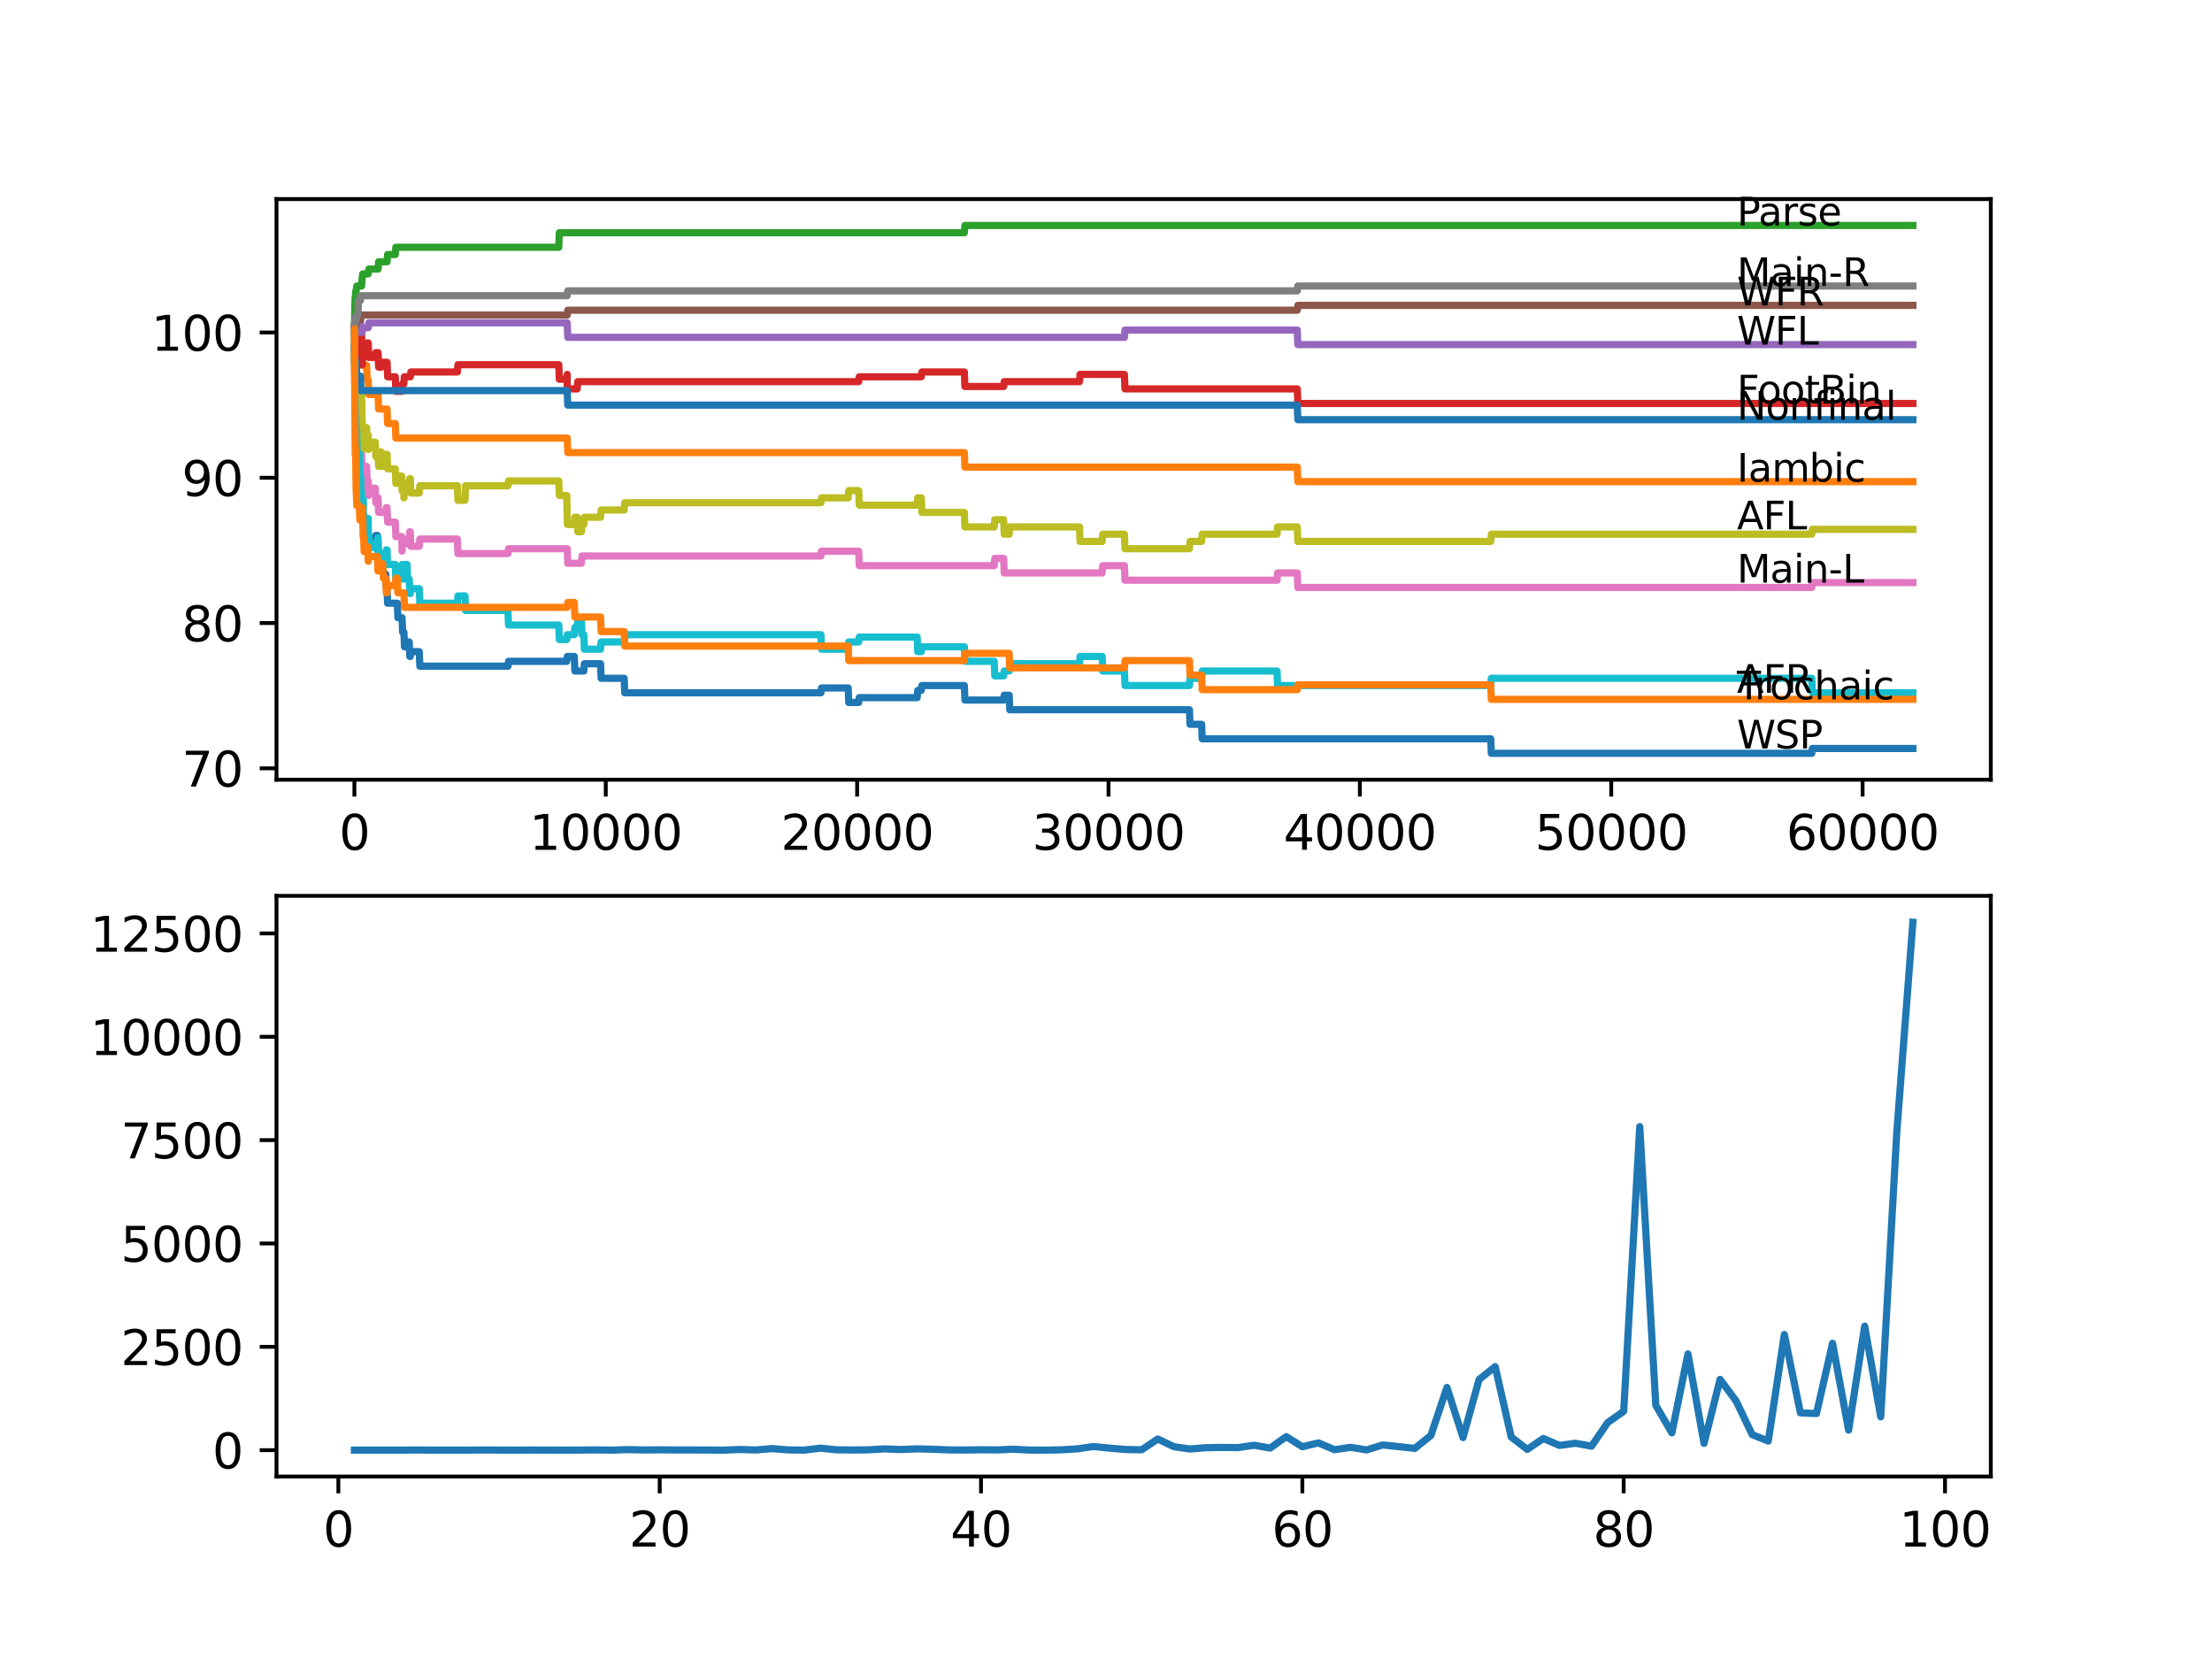 <?xml version="1.0" encoding="utf-8" standalone="no"?>
<!DOCTYPE svg PUBLIC "-//W3C//DTD SVG 1.1//EN"
  "http://www.w3.org/Graphics/SVG/1.1/DTD/svg11.dtd">
<svg xmlns:xlink="http://www.w3.org/1999/xlink" width="460.8pt" height="345.6pt" viewBox="0 0 460.8 345.6" xmlns="http://www.w3.org/2000/svg" version="1.1">
 <defs>
  <style type="text/css">*{stroke-linejoin: round; stroke-linecap: butt}</style>
 </defs>
 <g id="figure_1">
  <g id="patch_1">
   <path d="M 0 345.6 
L 460.8 345.6 
L 460.8 0 
L 0 0 
z
" style="fill: #ffffff"/>
  </g>
  <g id="axes_1">
   <g id="patch_2">
    <path d="M 57.6 162.432 
L 414.72 162.432 
L 414.72 41.472 
L 57.6 41.472 
z
" style="fill: #ffffff"/>
   </g>
   <g id="matplotlib.axis_1">
    <g id="xtick_1">
     <g id="line2d_1">
      <defs>
       <path id="m027b6470b8" d="M 0 0 
L 0 3.5 
" style="stroke: #000000; stroke-width: 0.8"/>
      </defs>
      <g>
       <use xlink:href="#m027b6470b8" x="73.827" y="162.432" style="stroke: #000000; stroke-width: 0.8"/>
      </g>
     </g>
     <g id="text_1">
      <!-- 0 -->
      <g transform="translate(70.646 177.03)scale(0.1 -0.1)">
       <defs>
        <path id="DejaVuSans-30" d="M 2034 4250 
Q 1547 4250 1301 3770 
Q 1056 3291 1056 2328 
Q 1056 1369 1301 889 
Q 1547 409 2034 409 
Q 2525 409 2770 889 
Q 3016 1369 3016 2328 
Q 3016 3291 2770 3770 
Q 2525 4250 2034 4250 
z
M 2034 4750 
Q 2819 4750 3233 4129 
Q 3647 3509 3647 2328 
Q 3647 1150 3233 529 
Q 2819 -91 2034 -91 
Q 1250 -91 836 529 
Q 422 1150 422 2328 
Q 422 3509 836 4129 
Q 1250 4750 2034 4750 
z
" transform="scale(0.016)"/>
       </defs>
       <use xlink:href="#DejaVuSans-30"/>
      </g>
     </g>
    </g>
    <g id="xtick_2">
     <g id="line2d_2">
      <g>
       <use xlink:href="#m027b6470b8" x="126.192" y="162.432" style="stroke: #000000; stroke-width: 0.8"/>
      </g>
     </g>
     <g id="text_2">
      <!-- 10000 -->
      <g transform="translate(110.286 177.03)scale(0.1 -0.1)">
       <defs>
        <path id="DejaVuSans-31" d="M 794 531 
L 1825 531 
L 1825 4091 
L 703 3866 
L 703 4441 
L 1819 4666 
L 2450 4666 
L 2450 531 
L 3481 531 
L 3481 0 
L 794 0 
L 794 531 
z
" transform="scale(0.016)"/>
       </defs>
       <use xlink:href="#DejaVuSans-31"/>
       <use xlink:href="#DejaVuSans-30" x="63.623"/>
       <use xlink:href="#DejaVuSans-30" x="127.246"/>
       <use xlink:href="#DejaVuSans-30" x="190.869"/>
       <use xlink:href="#DejaVuSans-30" x="254.492"/>
      </g>
     </g>
    </g>
    <g id="xtick_3">
     <g id="line2d_3">
      <g>
       <use xlink:href="#m027b6470b8" x="178.556" y="162.432" style="stroke: #000000; stroke-width: 0.8"/>
      </g>
     </g>
     <g id="text_3">
      <!-- 20000 -->
      <g transform="translate(162.65 177.03)scale(0.1 -0.1)">
       <defs>
        <path id="DejaVuSans-32" d="M 1228 531 
L 3431 531 
L 3431 0 
L 469 0 
L 469 531 
Q 828 903 1448 1529 
Q 2069 2156 2228 2338 
Q 2531 2678 2651 2914 
Q 2772 3150 2772 3378 
Q 2772 3750 2511 3984 
Q 2250 4219 1831 4219 
Q 1534 4219 1204 4116 
Q 875 4013 500 3803 
L 500 4441 
Q 881 4594 1212 4672 
Q 1544 4750 1819 4750 
Q 2544 4750 2975 4387 
Q 3406 4025 3406 3419 
Q 3406 3131 3298 2873 
Q 3191 2616 2906 2266 
Q 2828 2175 2409 1742 
Q 1991 1309 1228 531 
z
" transform="scale(0.016)"/>
       </defs>
       <use xlink:href="#DejaVuSans-32"/>
       <use xlink:href="#DejaVuSans-30" x="63.623"/>
       <use xlink:href="#DejaVuSans-30" x="127.246"/>
       <use xlink:href="#DejaVuSans-30" x="190.869"/>
       <use xlink:href="#DejaVuSans-30" x="254.492"/>
      </g>
     </g>
    </g>
    <g id="xtick_4">
     <g id="line2d_4">
      <g>
       <use xlink:href="#m027b6470b8" x="230.921" y="162.432" style="stroke: #000000; stroke-width: 0.8"/>
      </g>
     </g>
     <g id="text_4">
      <!-- 30000 -->
      <g transform="translate(215.015 177.03)scale(0.1 -0.1)">
       <defs>
        <path id="DejaVuSans-33" d="M 2597 2516 
Q 3050 2419 3304 2112 
Q 3559 1806 3559 1356 
Q 3559 666 3084 287 
Q 2609 -91 1734 -91 
Q 1441 -91 1130 -33 
Q 819 25 488 141 
L 488 750 
Q 750 597 1062 519 
Q 1375 441 1716 441 
Q 2309 441 2620 675 
Q 2931 909 2931 1356 
Q 2931 1769 2642 2001 
Q 2353 2234 1838 2234 
L 1294 2234 
L 1294 2753 
L 1863 2753 
Q 2328 2753 2575 2939 
Q 2822 3125 2822 3475 
Q 2822 3834 2567 4026 
Q 2313 4219 1838 4219 
Q 1578 4219 1281 4162 
Q 984 4106 628 3988 
L 628 4550 
Q 988 4650 1302 4700 
Q 1616 4750 1894 4750 
Q 2613 4750 3031 4423 
Q 3450 4097 3450 3541 
Q 3450 3153 3228 2886 
Q 3006 2619 2597 2516 
z
" transform="scale(0.016)"/>
       </defs>
       <use xlink:href="#DejaVuSans-33"/>
       <use xlink:href="#DejaVuSans-30" x="63.623"/>
       <use xlink:href="#DejaVuSans-30" x="127.246"/>
       <use xlink:href="#DejaVuSans-30" x="190.869"/>
       <use xlink:href="#DejaVuSans-30" x="254.492"/>
      </g>
     </g>
    </g>
    <g id="xtick_5">
     <g id="line2d_5">
      <g>
       <use xlink:href="#m027b6470b8" x="283.285" y="162.432" style="stroke: #000000; stroke-width: 0.8"/>
      </g>
     </g>
     <g id="text_5">
      <!-- 40000 -->
      <g transform="translate(267.379 177.03)scale(0.1 -0.1)">
       <defs>
        <path id="DejaVuSans-34" d="M 2419 4116 
L 825 1625 
L 2419 1625 
L 2419 4116 
z
M 2253 4666 
L 3047 4666 
L 3047 1625 
L 3713 1625 
L 3713 1100 
L 3047 1100 
L 3047 0 
L 2419 0 
L 2419 1100 
L 313 1100 
L 313 1709 
L 2253 4666 
z
" transform="scale(0.016)"/>
       </defs>
       <use xlink:href="#DejaVuSans-34"/>
       <use xlink:href="#DejaVuSans-30" x="63.623"/>
       <use xlink:href="#DejaVuSans-30" x="127.246"/>
       <use xlink:href="#DejaVuSans-30" x="190.869"/>
       <use xlink:href="#DejaVuSans-30" x="254.492"/>
      </g>
     </g>
    </g>
    <g id="xtick_6">
     <g id="line2d_6">
      <g>
       <use xlink:href="#m027b6470b8" x="335.65" y="162.432" style="stroke: #000000; stroke-width: 0.8"/>
      </g>
     </g>
     <g id="text_6">
      <!-- 50000 -->
      <g transform="translate(319.744 177.03)scale(0.1 -0.1)">
       <defs>
        <path id="DejaVuSans-35" d="M 691 4666 
L 3169 4666 
L 3169 4134 
L 1269 4134 
L 1269 2991 
Q 1406 3038 1543 3061 
Q 1681 3084 1819 3084 
Q 2600 3084 3056 2656 
Q 3513 2228 3513 1497 
Q 3513 744 3044 326 
Q 2575 -91 1722 -91 
Q 1428 -91 1123 -41 
Q 819 9 494 109 
L 494 744 
Q 775 591 1075 516 
Q 1375 441 1709 441 
Q 2250 441 2565 725 
Q 2881 1009 2881 1497 
Q 2881 1984 2565 2268 
Q 2250 2553 1709 2553 
Q 1456 2553 1204 2497 
Q 953 2441 691 2322 
L 691 4666 
z
" transform="scale(0.016)"/>
       </defs>
       <use xlink:href="#DejaVuSans-35"/>
       <use xlink:href="#DejaVuSans-30" x="63.623"/>
       <use xlink:href="#DejaVuSans-30" x="127.246"/>
       <use xlink:href="#DejaVuSans-30" x="190.869"/>
       <use xlink:href="#DejaVuSans-30" x="254.492"/>
      </g>
     </g>
    </g>
    <g id="xtick_7">
     <g id="line2d_7">
      <g>
       <use xlink:href="#m027b6470b8" x="388.014" y="162.432" style="stroke: #000000; stroke-width: 0.8"/>
      </g>
     </g>
     <g id="text_7">
      <!-- 60000 -->
      <g transform="translate(372.108 177.03)scale(0.1 -0.1)">
       <defs>
        <path id="DejaVuSans-36" d="M 2113 2584 
Q 1688 2584 1439 2293 
Q 1191 2003 1191 1497 
Q 1191 994 1439 701 
Q 1688 409 2113 409 
Q 2538 409 2786 701 
Q 3034 994 3034 1497 
Q 3034 2003 2786 2293 
Q 2538 2584 2113 2584 
z
M 3366 4563 
L 3366 3988 
Q 3128 4100 2886 4159 
Q 2644 4219 2406 4219 
Q 1781 4219 1451 3797 
Q 1122 3375 1075 2522 
Q 1259 2794 1537 2939 
Q 1816 3084 2150 3084 
Q 2853 3084 3261 2657 
Q 3669 2231 3669 1497 
Q 3669 778 3244 343 
Q 2819 -91 2113 -91 
Q 1303 -91 875 529 
Q 447 1150 447 2328 
Q 447 3434 972 4092 
Q 1497 4750 2381 4750 
Q 2619 4750 2861 4703 
Q 3103 4656 3366 4563 
z
" transform="scale(0.016)"/>
       </defs>
       <use xlink:href="#DejaVuSans-36"/>
       <use xlink:href="#DejaVuSans-30" x="63.623"/>
       <use xlink:href="#DejaVuSans-30" x="127.246"/>
       <use xlink:href="#DejaVuSans-30" x="190.869"/>
       <use xlink:href="#DejaVuSans-30" x="254.492"/>
      </g>
     </g>
    </g>
   </g>
   <g id="matplotlib.axis_2">
    <g id="ytick_1">
     <g id="line2d_8">
      <defs>
       <path id="m2a43eda9de" d="M 0 0 
L -3.5 0 
" style="stroke: #000000; stroke-width: 0.8"/>
      </defs>
      <g>
       <use xlink:href="#m2a43eda9de" x="57.6" y="160.061" style="stroke: #000000; stroke-width: 0.8"/>
      </g>
     </g>
     <g id="text_8">
      <!-- 70 -->
      <g transform="translate(37.875 163.86)scale(0.1 -0.1)">
       <defs>
        <path id="DejaVuSans-37" d="M 525 4666 
L 3525 4666 
L 3525 4397 
L 1831 0 
L 1172 0 
L 2766 4134 
L 525 4134 
L 525 4666 
z
" transform="scale(0.016)"/>
       </defs>
       <use xlink:href="#DejaVuSans-37"/>
       <use xlink:href="#DejaVuSans-30" x="63.623"/>
      </g>
     </g>
    </g>
    <g id="ytick_2">
     <g id="line2d_9">
      <g>
       <use xlink:href="#m2a43eda9de" x="57.6" y="129.796" style="stroke: #000000; stroke-width: 0.8"/>
      </g>
     </g>
     <g id="text_9">
      <!-- 80 -->
      <g transform="translate(37.875 133.595)scale(0.1 -0.1)">
       <defs>
        <path id="DejaVuSans-38" d="M 2034 2216 
Q 1584 2216 1326 1975 
Q 1069 1734 1069 1313 
Q 1069 891 1326 650 
Q 1584 409 2034 409 
Q 2484 409 2743 651 
Q 3003 894 3003 1313 
Q 3003 1734 2745 1975 
Q 2488 2216 2034 2216 
z
M 1403 2484 
Q 997 2584 770 2862 
Q 544 3141 544 3541 
Q 544 4100 942 4425 
Q 1341 4750 2034 4750 
Q 2731 4750 3128 4425 
Q 3525 4100 3525 3541 
Q 3525 3141 3298 2862 
Q 3072 2584 2669 2484 
Q 3125 2378 3379 2068 
Q 3634 1759 3634 1313 
Q 3634 634 3220 271 
Q 2806 -91 2034 -91 
Q 1263 -91 848 271 
Q 434 634 434 1313 
Q 434 1759 690 2068 
Q 947 2378 1403 2484 
z
M 1172 3481 
Q 1172 3119 1398 2916 
Q 1625 2713 2034 2713 
Q 2441 2713 2670 2916 
Q 2900 3119 2900 3481 
Q 2900 3844 2670 4047 
Q 2441 4250 2034 4250 
Q 1625 4250 1398 4047 
Q 1172 3844 1172 3481 
z
" transform="scale(0.016)"/>
       </defs>
       <use xlink:href="#DejaVuSans-38"/>
       <use xlink:href="#DejaVuSans-30" x="63.623"/>
      </g>
     </g>
    </g>
    <g id="ytick_3">
     <g id="line2d_10">
      <g>
       <use xlink:href="#m2a43eda9de" x="57.6" y="99.531" style="stroke: #000000; stroke-width: 0.8"/>
      </g>
     </g>
     <g id="text_10">
      <!-- 90 -->
      <g transform="translate(37.875 103.33)scale(0.1 -0.1)">
       <defs>
        <path id="DejaVuSans-39" d="M 703 97 
L 703 672 
Q 941 559 1184 500 
Q 1428 441 1663 441 
Q 2288 441 2617 861 
Q 2947 1281 2994 2138 
Q 2813 1869 2534 1725 
Q 2256 1581 1919 1581 
Q 1219 1581 811 2004 
Q 403 2428 403 3163 
Q 403 3881 828 4315 
Q 1253 4750 1959 4750 
Q 2769 4750 3195 4129 
Q 3622 3509 3622 2328 
Q 3622 1225 3098 567 
Q 2575 -91 1691 -91 
Q 1453 -91 1209 -44 
Q 966 3 703 97 
z
M 1959 2075 
Q 2384 2075 2632 2365 
Q 2881 2656 2881 3163 
Q 2881 3666 2632 3958 
Q 2384 4250 1959 4250 
Q 1534 4250 1286 3958 
Q 1038 3666 1038 3163 
Q 1038 2656 1286 2365 
Q 1534 2075 1959 2075 
z
" transform="scale(0.016)"/>
       </defs>
       <use xlink:href="#DejaVuSans-39"/>
       <use xlink:href="#DejaVuSans-30" x="63.623"/>
      </g>
     </g>
    </g>
    <g id="ytick_4">
     <g id="line2d_11">
      <g>
       <use xlink:href="#m2a43eda9de" x="57.6" y="69.266" style="stroke: #000000; stroke-width: 0.8"/>
      </g>
     </g>
     <g id="text_11">
      <!-- 100 -->
      <g transform="translate(31.512 73.065)scale(0.1 -0.1)">
       <use xlink:href="#DejaVuSans-31"/>
       <use xlink:href="#DejaVuSans-30" x="63.623"/>
       <use xlink:href="#DejaVuSans-30" x="127.246"/>
      </g>
     </g>
    </g>
   </g>
   <g id="line2d_12">
    <path d="M 73.833 69.266 
L 73.848 69.266 
L 73.869 68.66 
L 73.911 74.713 
L 73.917 74.713 
L 73.995 81.271 
L 74.032 79.758 
L 74.068 79.758 
L 74.163 85.811 
L 74.184 84.802 
L 74.189 84.802 
L 74.314 93.881 
L 74.32 93.881 
L 74.435 92.368 
L 74.807 92.368 
L 74.854 91.359 
L 74.859 94.386 
L 74.906 94.386 
L 74.917 94.386 
L 75.032 97.412 
L 75.158 97.412 
L 75.273 100.439 
L 75.32 100.439 
L 75.435 103.465 
L 75.487 103.465 
L 75.535 102.456 
L 75.571 108.509 
L 75.697 108.509 
L 75.744 107.501 
L 75.749 110.527 
L 75.796 110.527 
L 75.912 110.527 
L 76.027 109.518 
L 76.629 109.518 
L 76.744 112.545 
L 78.174 112.545 
L 78.289 111.536 
L 78.614 111.536 
L 78.729 114.563 
L 78.76 114.563 
L 78.875 117.589 
L 79.415 117.589 
L 79.53 116.58 
L 79.739 116.58 
L 79.855 119.607 
L 80.363 119.607 
L 80.478 122.633 
L 80.63 122.633 
L 80.745 125.66 
L 82.777 125.66 
L 82.892 128.686 
L 83.756 128.686 
L 83.871 131.713 
L 84.143 131.713 
L 84.258 134.739 
L 84.803 134.739 
L 84.918 133.73 
L 85.248 133.73 
L 85.363 136.757 
L 85.473 136.757 
L 85.589 135.748 
L 87.338 135.748 
L 87.453 138.775 
L 105.817 138.775 
L 105.932 137.766 
L 118.065 137.766 
L 118.18 136.757 
L 119.641 136.757 
L 119.756 139.784 
L 121.626 139.784 
L 121.741 138.27 
L 125.108 138.27 
L 125.223 141.297 
L 130.03 141.297 
L 130.145 144.323 
L 171.016 144.323 
L 171.131 143.314 
L 176.692 143.314 
L 176.807 146.341 
L 178.881 146.341 
L 178.996 145.332 
L 191.066 145.332 
L 191.182 143.819 
L 191.93 143.819 
L 192.046 142.81 
L 200.895 142.81 
L 201.01 145.837 
L 209.08 145.837 
L 209.195 144.828 
L 210.232 144.828 
L 210.347 147.854 
L 247.782 147.854 
L 247.897 150.881 
L 250.322 150.881 
L 250.437 153.907 
L 310.552 153.907 
L 310.667 156.934 
L 377.426 156.934 
L 377.541 155.925 
L 398.487 155.925 
L 398.487 155.925 
" clip-path="url(#p8be1b118ee)" style="fill: none; stroke: #1f77b4; stroke-width: 1.5; stroke-linecap: square"/>
   </g>
   <g id="line2d_13">
    <path d="M 73.833 69.266 
L 73.838 69.266 
L 73.843 72.292 
L 73.885 67.046 
L 73.948 70.073 
L 73.964 70.073 
L 74 67.046 
L 74.074 70.073 
L 75.32 70.073 
L 75.44 76.126 
L 76.372 76.126 
L 76.488 79.152 
L 76.713 79.152 
L 76.828 82.179 
L 78.76 82.179 
L 78.875 85.205 
L 80.63 85.205 
L 80.745 88.232 
L 82.347 88.232 
L 82.462 91.258 
L 118.159 91.258 
L 118.274 94.285 
L 200.895 94.285 
L 201.01 97.311 
L 270.247 97.311 
L 270.362 100.338 
L 398.487 100.338 
L 398.487 100.338 
" clip-path="url(#p8be1b118ee)" style="fill: none; stroke: #ff7f0e; stroke-width: 1.5; stroke-linecap: square"/>
   </g>
   <g id="line2d_14">
    <path d="M 73.833 68.257 
L 73.964 62.103 
L 74 62.103 
L 74.115 60.59 
L 74.205 60.59 
L 74.32 59.581 
L 75.32 59.581 
L 75.435 58.067 
L 75.55 57.059 
L 76.713 57.059 
L 76.828 56.05 
L 78.76 56.05 
L 78.875 54.536 
L 80.63 54.536 
L 80.745 53.023 
L 82.347 53.023 
L 82.462 51.51 
L 116.4 51.51 
L 116.515 48.483 
L 200.895 48.483 
L 201.01 46.97 
L 398.487 46.97 
L 398.487 46.97 
" clip-path="url(#p8be1b118ee)" style="fill: none; stroke: #2ca02c; stroke-width: 1.5; stroke-linecap: square"/>
   </g>
   <g id="line2d_15">
    <path d="M 73.833 72.292 
L 73.838 75.319 
L 73.937 72.948 
L 74 71.435 
L 74.006 74.461 
L 74.042 74.461 
L 74.163 74.461 
L 74.283 72.443 
L 74.55 72.443 
L 74.665 70.93 
L 74.807 70.93 
L 74.922 69.921 
L 75.32 69.921 
L 75.44 75.974 
L 75.466 75.974 
L 75.582 73.452 
L 75.697 73.452 
L 75.812 72.443 
L 76.372 72.443 
L 76.488 71.435 
L 76.713 71.435 
L 76.828 74.461 
L 78.174 74.461 
L 78.289 73.452 
L 78.76 73.452 
L 78.875 76.479 
L 79.415 76.479 
L 79.53 75.47 
L 80.63 75.47 
L 80.745 78.496 
L 82.347 78.496 
L 82.462 81.523 
L 83.698 81.523 
L 83.813 80.01 
L 84.112 80.01 
L 84.227 78.496 
L 85.473 78.496 
L 85.589 77.488 
L 95.276 77.488 
L 95.391 75.974 
L 116.4 75.974 
L 116.515 79.001 
L 118.065 79.001 
L 118.159 77.992 
L 118.164 81.019 
L 120.243 81.019 
L 120.359 79.505 
L 178.881 79.505 
L 178.996 78.496 
L 191.93 78.496 
L 192.046 77.488 
L 200.895 77.488 
L 201.01 80.514 
L 209.08 80.514 
L 209.195 79.505 
L 224.878 79.505 
L 224.993 77.992 
L 234.241 77.992 
L 234.356 81.019 
L 270.247 81.019 
L 270.362 84.045 
L 398.487 84.045 
L 398.487 84.045 
" clip-path="url(#p8be1b118ee)" style="fill: none; stroke: #d62728; stroke-width: 1.5; stroke-linecap: square"/>
   </g>
   <g id="line2d_16">
    <path d="M 73.833 69.266 
L 73.953 66.239 
L 75.079 66.239 
L 75.194 69.266 
L 75.435 69.266 
L 75.55 68.257 
L 76.713 68.257 
L 76.828 67.248 
L 118.159 67.248 
L 118.274 70.274 
L 234.241 70.274 
L 234.356 68.761 
L 270.247 68.761 
L 270.362 71.788 
L 398.487 71.788 
L 398.487 71.788 
" clip-path="url(#p8be1b118ee)" style="fill: none; stroke: #9467bd; stroke-width: 1.5; stroke-linecap: square"/>
   </g>
   <g id="line2d_17">
    <path d="M 73.833 68.257 
L 73.848 68.257 
L 73.964 67.651 
L 74.205 67.651 
L 74.32 66.643 
L 75.079 66.643 
L 75.194 65.634 
L 118.159 65.634 
L 118.274 64.625 
L 270.247 64.625 
L 270.362 63.616 
L 398.487 63.616 
L 398.487 63.616 
" clip-path="url(#p8be1b118ee)" style="fill: none; stroke: #8c564b; stroke-width: 1.5; stroke-linecap: square"/>
   </g>
   <g id="line2d_18">
    <path d="M 73.833 72.292 
L 73.964 84.549 
L 74 84.549 
L 74.068 87.576 
L 74.11 86.567 
L 74.136 86.567 
L 74.205 85.054 
L 74.21 88.08 
L 74.241 88.08 
L 74.294 88.08 
L 74.409 86.567 
L 74.55 86.567 
L 74.671 92.62 
L 74.807 92.62 
L 74.875 95.647 
L 74.917 94.133 
L 75.032 92.62 
L 75.079 92.62 
L 75.158 95.647 
L 75.189 94.133 
L 75.32 94.133 
L 75.44 100.187 
L 75.487 100.187 
L 75.535 103.213 
L 75.597 101.195 
L 75.686 101.195 
L 75.807 98.169 
L 75.912 98.169 
L 76.027 97.16 
L 76.372 97.16 
L 76.488 100.187 
L 76.713 100.187 
L 76.76 103.213 
L 76.823 101.7 
L 78.174 101.7 
L 78.289 104.726 
L 78.614 104.726 
L 78.729 103.717 
L 78.76 103.717 
L 78.875 106.744 
L 80.363 106.744 
L 80.478 105.735 
L 80.63 105.735 
L 80.745 108.762 
L 82.347 108.762 
L 82.462 111.788 
L 83.698 111.788 
L 83.756 114.815 
L 83.808 113.301 
L 84.803 113.301 
L 84.918 112.293 
L 85.248 112.293 
L 85.363 110.779 
L 85.473 110.779 
L 85.589 113.806 
L 87.338 113.806 
L 87.453 112.293 
L 95.276 112.293 
L 95.391 115.319 
L 105.817 115.319 
L 105.932 114.31 
L 118.159 114.31 
L 118.274 117.337 
L 121.118 117.337 
L 121.233 115.824 
L 171.016 115.824 
L 171.131 114.815 
L 178.881 114.815 
L 178.996 117.841 
L 207.116 117.841 
L 207.231 116.328 
L 209.08 116.328 
L 209.195 119.355 
L 229.601 119.355 
L 229.717 117.841 
L 234.241 117.841 
L 234.356 120.868 
L 266.026 120.868 
L 266.141 119.355 
L 270.247 119.355 
L 270.362 122.381 
L 377.426 122.381 
L 377.541 121.372 
L 398.487 121.372 
L 398.487 121.372 
" clip-path="url(#p8be1b118ee)" style="fill: none; stroke: #e377c2; stroke-width: 1.5; stroke-linecap: square"/>
   </g>
   <g id="line2d_19">
    <path d="M 73.833 68.257 
L 73.848 68.257 
L 73.969 66.643 
L 74.205 66.643 
L 74.32 65.634 
L 74.555 65.634 
L 74.671 62.607 
L 75.079 62.607 
L 75.194 61.598 
L 118.159 61.598 
L 118.274 60.59 
L 270.247 60.59 
L 270.362 59.581 
L 398.487 59.581 
L 398.487 59.581 
" clip-path="url(#p8be1b118ee)" style="fill: none; stroke: #7f7f7f; stroke-width: 1.5; stroke-linecap: square"/>
   </g>
   <g id="line2d_20">
    <path d="M 73.833 72.292 
L 73.958 83.541 
L 73.995 83.541 
L 74 82.027 
L 74.006 85.054 
L 74.105 82.532 
L 74.136 82.532 
L 74.163 81.019 
L 74.21 85.558 
L 74.236 84.549 
L 74.294 84.549 
L 74.414 81.523 
L 74.519 81.523 
L 74.55 78.496 
L 74.629 81.523 
L 74.807 81.523 
L 74.854 84.549 
L 74.917 81.523 
L 75.032 80.01 
L 75.079 80.01 
L 75.158 83.036 
L 75.189 81.523 
L 75.32 81.523 
L 75.44 87.576 
L 75.466 87.576 
L 75.535 93.629 
L 75.582 91.611 
L 75.686 91.611 
L 75.702 93.125 
L 75.802 90.098 
L 75.912 90.098 
L 76.027 89.089 
L 76.372 89.089 
L 76.488 92.116 
L 76.629 92.116 
L 76.713 90.603 
L 76.718 93.629 
L 76.734 93.629 
L 76.76 93.629 
L 76.875 92.116 
L 78.174 92.116 
L 78.289 95.142 
L 78.614 95.142 
L 78.729 94.133 
L 78.76 94.133 
L 78.875 97.16 
L 79.069 97.16 
L 79.184 94.133 
L 79.415 94.133 
L 79.53 97.16 
L 79.739 97.16 
L 79.855 95.647 
L 80.363 95.647 
L 80.478 94.638 
L 80.63 94.638 
L 80.745 97.664 
L 82.347 97.664 
L 82.462 100.691 
L 82.777 100.691 
L 82.892 99.178 
L 83.698 99.178 
L 83.756 102.204 
L 83.808 100.691 
L 84.112 100.691 
L 84.143 103.717 
L 84.222 102.204 
L 84.803 102.204 
L 84.918 101.195 
L 85.248 101.195 
L 85.363 99.682 
L 85.473 99.682 
L 85.589 102.709 
L 87.338 102.709 
L 87.453 101.195 
L 95.276 101.195 
L 95.391 104.222 
L 96.868 104.222 
L 96.983 101.195 
L 105.817 101.195 
L 105.932 100.187 
L 116.4 100.187 
L 116.515 103.213 
L 118.065 103.213 
L 118.185 109.266 
L 119.641 109.266 
L 119.756 107.753 
L 120.243 107.753 
L 120.359 110.779 
L 121.118 110.779 
L 121.233 109.266 
L 121.626 109.266 
L 121.741 107.753 
L 125.108 107.753 
L 125.223 106.24 
L 130.03 106.24 
L 130.145 104.726 
L 171.016 104.726 
L 171.131 103.717 
L 176.692 103.717 
L 176.807 102.204 
L 178.881 102.204 
L 178.996 105.231 
L 191.066 105.231 
L 191.182 103.717 
L 191.93 103.717 
L 192.046 106.744 
L 200.895 106.744 
L 201.01 109.771 
L 207.116 109.771 
L 207.231 108.257 
L 209.08 108.257 
L 209.195 111.284 
L 210.232 111.284 
L 210.347 109.771 
L 224.878 109.771 
L 224.993 112.797 
L 229.601 112.797 
L 229.717 111.284 
L 234.241 111.284 
L 234.356 114.31 
L 247.782 114.31 
L 247.897 112.797 
L 250.322 112.797 
L 250.437 111.284 
L 266.026 111.284 
L 266.141 109.771 
L 270.247 109.771 
L 270.362 112.797 
L 310.552 112.797 
L 310.667 111.284 
L 377.426 111.284 
L 377.541 110.275 
L 398.487 110.275 
L 398.487 110.275 
" clip-path="url(#p8be1b118ee)" style="fill: none; stroke: #bcbd22; stroke-width: 1.5; stroke-linecap: square"/>
   </g>
   <g id="line2d_21">
    <path d="M 73.833 69.266 
L 73.964 83.288 
L 73.995 83.288 
L 74.068 89.341 
L 74.11 86.819 
L 74.136 86.819 
L 74.21 90.35 
L 74.252 89.341 
L 74.294 89.341 
L 74.414 95.395 
L 74.519 95.395 
L 74.55 98.421 
L 74.629 96.908 
L 74.807 96.908 
L 74.875 94.386 
L 74.88 97.412 
L 74.911 97.412 
L 74.917 97.412 
L 75.032 100.439 
L 75.079 100.439 
L 75.158 99.43 
L 75.163 102.456 
L 75.178 102.456 
L 75.32 102.456 
L 75.44 108.509 
L 75.466 108.509 
L 75.592 103.97 
L 75.686 103.97 
L 75.744 109.014 
L 75.802 107.501 
L 75.912 107.501 
L 76.027 110.527 
L 76.372 110.527 
L 76.488 109.518 
L 76.629 109.518 
L 76.713 108.005 
L 76.718 111.032 
L 76.734 111.032 
L 76.76 111.032 
L 76.875 114.058 
L 78.174 114.058 
L 78.289 113.049 
L 78.614 113.049 
L 78.729 112.04 
L 78.76 112.04 
L 78.875 115.067 
L 79.069 115.067 
L 79.184 118.093 
L 79.415 118.093 
L 79.53 117.085 
L 79.739 117.085 
L 79.855 115.571 
L 80.363 115.571 
L 80.478 114.563 
L 80.63 114.563 
L 80.745 117.589 
L 82.347 117.589 
L 82.462 120.616 
L 82.777 120.616 
L 82.892 119.102 
L 83.698 119.102 
L 83.756 117.589 
L 83.761 120.616 
L 83.803 120.616 
L 84.112 120.616 
L 84.232 117.589 
L 84.803 117.589 
L 84.918 120.616 
L 85.248 120.616 
L 85.363 123.642 
L 85.473 123.642 
L 85.589 122.633 
L 87.338 122.633 
L 87.453 125.66 
L 95.276 125.66 
L 95.391 124.146 
L 96.868 124.146 
L 96.983 127.173 
L 105.817 127.173 
L 105.932 130.2 
L 116.4 130.2 
L 116.515 133.226 
L 118.065 133.226 
L 118.18 132.217 
L 119.641 132.217 
L 119.756 130.704 
L 120.243 130.704 
L 120.359 129.191 
L 121.118 129.191 
L 121.233 132.217 
L 121.626 132.217 
L 121.741 135.244 
L 125.108 135.244 
L 125.223 133.73 
L 130.03 133.73 
L 130.145 132.217 
L 171.016 132.217 
L 171.131 135.244 
L 176.692 135.244 
L 176.807 133.73 
L 178.881 133.73 
L 178.996 132.722 
L 191.066 132.722 
L 191.182 135.748 
L 191.93 135.748 
L 192.046 134.739 
L 200.895 134.739 
L 201.01 137.766 
L 207.116 137.766 
L 207.231 140.792 
L 209.08 140.792 
L 209.195 139.784 
L 210.232 139.784 
L 210.347 138.27 
L 224.878 138.27 
L 224.993 136.757 
L 229.601 136.757 
L 229.717 139.784 
L 234.241 139.784 
L 234.356 142.81 
L 247.782 142.81 
L 247.897 141.297 
L 250.322 141.297 
L 250.437 139.784 
L 266.026 139.784 
L 266.141 142.81 
L 310.552 142.81 
L 310.667 141.297 
L 377.426 141.297 
L 377.541 144.323 
L 398.487 144.323 
L 398.487 144.323 
" clip-path="url(#p8be1b118ee)" style="fill: none; stroke: #17becf; stroke-width: 1.5; stroke-linecap: square"/>
   </g>
   <g id="line2d_22">
    <path d="M 73.833 72.292 
L 73.848 72.292 
L 73.964 75.319 
L 74.205 75.319 
L 74.32 78.345 
L 75.079 78.345 
L 75.194 81.372 
L 118.159 81.372 
L 118.274 84.398 
L 270.247 84.398 
L 270.362 87.425 
L 398.487 87.425 
L 398.487 87.425 
" clip-path="url(#p8be1b118ee)" style="fill: none; stroke: #1f77b4; stroke-width: 1.5; stroke-linecap: square"/>
   </g>
   <g id="line2d_23">
    <path d="M 73.833 69.266 
L 73.838 69.266 
L 73.843 68.509 
L 73.875 77.588 
L 74 94.739 
L 74.011 93.226 
L 74.068 93.226 
L 74.194 102.305 
L 74.21 102.305 
L 74.325 105.332 
L 74.854 105.332 
L 74.969 108.358 
L 75.32 108.358 
L 75.435 106.845 
L 75.535 105.836 
L 75.655 111.889 
L 75.744 111.889 
L 75.859 114.916 
L 76.372 114.916 
L 76.488 113.907 
L 76.629 113.907 
L 76.713 116.933 
L 76.739 115.924 
L 78.614 115.924 
L 78.729 118.951 
L 78.76 118.951 
L 78.875 117.438 
L 79.739 117.438 
L 79.855 120.464 
L 80.363 120.464 
L 80.478 123.491 
L 80.63 123.491 
L 80.745 121.977 
L 82.347 121.977 
L 82.462 120.464 
L 82.777 120.464 
L 82.892 123.491 
L 84.143 123.491 
L 84.258 126.517 
L 118.159 126.517 
L 118.274 125.508 
L 119.641 125.508 
L 119.756 128.535 
L 125.108 128.535 
L 125.223 131.561 
L 130.03 131.561 
L 130.145 134.588 
L 176.692 134.588 
L 176.807 137.615 
L 200.895 137.615 
L 201.01 136.101 
L 210.232 136.101 
L 210.347 139.128 
L 234.241 139.128 
L 234.356 137.615 
L 247.782 137.615 
L 247.897 140.641 
L 250.322 140.641 
L 250.437 143.668 
L 270.247 143.668 
L 270.362 142.659 
L 310.552 142.659 
L 310.667 145.685 
L 398.487 145.685 
L 398.487 145.685 
" clip-path="url(#p8be1b118ee)" style="fill: none; stroke: #ff7f0e; stroke-width: 1.5; stroke-linecap: square"/>
   </g>
   <g id="patch_3">
    <path d="M 57.6 162.432 
L 57.6 41.472 
" style="fill: none; stroke: #000000; stroke-width: 0.8; stroke-linejoin: miter; stroke-linecap: square"/>
   </g>
   <g id="patch_4">
    <path d="M 414.72 162.432 
L 414.72 41.472 
" style="fill: none; stroke: #000000; stroke-width: 0.8; stroke-linejoin: miter; stroke-linecap: square"/>
   </g>
   <g id="patch_5">
    <path d="M 57.6 162.432 
L 414.72 162.432 
" style="fill: none; stroke: #000000; stroke-width: 0.8; stroke-linejoin: miter; stroke-linecap: square"/>
   </g>
   <g id="patch_6">
    <path d="M 57.6 41.472 
L 414.72 41.472 
" style="fill: none; stroke: #000000; stroke-width: 0.8; stroke-linejoin: miter; stroke-linecap: square"/>
   </g>
   <g id="text_12">
    <!-- WSP -->
    <g transform="translate(361.832 155.925)scale(0.08 -0.08)">
     <defs>
      <path id="DejaVuSans-57" d="M 213 4666 
L 850 4666 
L 1831 722 
L 2809 4666 
L 3519 4666 
L 4500 722 
L 5478 4666 
L 6119 4666 
L 4947 0 
L 4153 0 
L 3169 4050 
L 2175 0 
L 1381 0 
L 213 4666 
z
" transform="scale(0.016)"/>
      <path id="DejaVuSans-53" d="M 3425 4513 
L 3425 3897 
Q 3066 4069 2747 4153 
Q 2428 4238 2131 4238 
Q 1616 4238 1336 4038 
Q 1056 3838 1056 3469 
Q 1056 3159 1242 3001 
Q 1428 2844 1947 2747 
L 2328 2669 
Q 3034 2534 3370 2195 
Q 3706 1856 3706 1288 
Q 3706 609 3251 259 
Q 2797 -91 1919 -91 
Q 1588 -91 1214 -16 
Q 841 59 441 206 
L 441 856 
Q 825 641 1194 531 
Q 1563 422 1919 422 
Q 2459 422 2753 634 
Q 3047 847 3047 1241 
Q 3047 1584 2836 1778 
Q 2625 1972 2144 2069 
L 1759 2144 
Q 1053 2284 737 2584 
Q 422 2884 422 3419 
Q 422 4038 858 4394 
Q 1294 4750 2059 4750 
Q 2388 4750 2728 4690 
Q 3069 4631 3425 4513 
z
" transform="scale(0.016)"/>
      <path id="DejaVuSans-50" d="M 1259 4147 
L 1259 2394 
L 2053 2394 
Q 2494 2394 2734 2622 
Q 2975 2850 2975 3272 
Q 2975 3691 2734 3919 
Q 2494 4147 2053 4147 
L 1259 4147 
z
M 628 4666 
L 2053 4666 
Q 2838 4666 3239 4311 
Q 3641 3956 3641 3272 
Q 3641 2581 3239 2228 
Q 2838 1875 2053 1875 
L 1259 1875 
L 1259 0 
L 628 0 
L 628 4666 
z
" transform="scale(0.016)"/>
     </defs>
     <use xlink:href="#DejaVuSans-57"/>
     <use xlink:href="#DejaVuSans-53" x="98.877"/>
     <use xlink:href="#DejaVuSans-50" x="162.354"/>
    </g>
   </g>
   <g id="text_13">
    <!-- Iambic -->
    <g transform="translate(361.832 100.338)scale(0.08 -0.08)">
     <defs>
      <path id="DejaVuSans-49" d="M 628 4666 
L 1259 4666 
L 1259 0 
L 628 0 
L 628 4666 
z
" transform="scale(0.016)"/>
      <path id="DejaVuSans-61" d="M 2194 1759 
Q 1497 1759 1228 1600 
Q 959 1441 959 1056 
Q 959 750 1161 570 
Q 1363 391 1709 391 
Q 2188 391 2477 730 
Q 2766 1069 2766 1631 
L 2766 1759 
L 2194 1759 
z
M 3341 1997 
L 3341 0 
L 2766 0 
L 2766 531 
Q 2569 213 2275 61 
Q 1981 -91 1556 -91 
Q 1019 -91 701 211 
Q 384 513 384 1019 
Q 384 1609 779 1909 
Q 1175 2209 1959 2209 
L 2766 2209 
L 2766 2266 
Q 2766 2663 2505 2880 
Q 2244 3097 1772 3097 
Q 1472 3097 1187 3025 
Q 903 2953 641 2809 
L 641 3341 
Q 956 3463 1253 3523 
Q 1550 3584 1831 3584 
Q 2591 3584 2966 3190 
Q 3341 2797 3341 1997 
z
" transform="scale(0.016)"/>
      <path id="DejaVuSans-6d" d="M 3328 2828 
Q 3544 3216 3844 3400 
Q 4144 3584 4550 3584 
Q 5097 3584 5394 3201 
Q 5691 2819 5691 2113 
L 5691 0 
L 5113 0 
L 5113 2094 
Q 5113 2597 4934 2840 
Q 4756 3084 4391 3084 
Q 3944 3084 3684 2787 
Q 3425 2491 3425 1978 
L 3425 0 
L 2847 0 
L 2847 2094 
Q 2847 2600 2669 2842 
Q 2491 3084 2119 3084 
Q 1678 3084 1418 2786 
Q 1159 2488 1159 1978 
L 1159 0 
L 581 0 
L 581 3500 
L 1159 3500 
L 1159 2956 
Q 1356 3278 1631 3431 
Q 1906 3584 2284 3584 
Q 2666 3584 2933 3390 
Q 3200 3197 3328 2828 
z
" transform="scale(0.016)"/>
      <path id="DejaVuSans-62" d="M 3116 1747 
Q 3116 2381 2855 2742 
Q 2594 3103 2138 3103 
Q 1681 3103 1420 2742 
Q 1159 2381 1159 1747 
Q 1159 1113 1420 752 
Q 1681 391 2138 391 
Q 2594 391 2855 752 
Q 3116 1113 3116 1747 
z
M 1159 2969 
Q 1341 3281 1617 3432 
Q 1894 3584 2278 3584 
Q 2916 3584 3314 3078 
Q 3713 2572 3713 1747 
Q 3713 922 3314 415 
Q 2916 -91 2278 -91 
Q 1894 -91 1617 61 
Q 1341 213 1159 525 
L 1159 0 
L 581 0 
L 581 4863 
L 1159 4863 
L 1159 2969 
z
" transform="scale(0.016)"/>
      <path id="DejaVuSans-69" d="M 603 3500 
L 1178 3500 
L 1178 0 
L 603 0 
L 603 3500 
z
M 603 4863 
L 1178 4863 
L 1178 4134 
L 603 4134 
L 603 4863 
z
" transform="scale(0.016)"/>
      <path id="DejaVuSans-63" d="M 3122 3366 
L 3122 2828 
Q 2878 2963 2633 3030 
Q 2388 3097 2138 3097 
Q 1578 3097 1268 2742 
Q 959 2388 959 1747 
Q 959 1106 1268 751 
Q 1578 397 2138 397 
Q 2388 397 2633 464 
Q 2878 531 3122 666 
L 3122 134 
Q 2881 22 2623 -34 
Q 2366 -91 2075 -91 
Q 1284 -91 818 406 
Q 353 903 353 1747 
Q 353 2603 823 3093 
Q 1294 3584 2113 3584 
Q 2378 3584 2631 3529 
Q 2884 3475 3122 3366 
z
" transform="scale(0.016)"/>
     </defs>
     <use xlink:href="#DejaVuSans-49"/>
     <use xlink:href="#DejaVuSans-61" x="29.492"/>
     <use xlink:href="#DejaVuSans-6d" x="90.771"/>
     <use xlink:href="#DejaVuSans-62" x="188.184"/>
     <use xlink:href="#DejaVuSans-69" x="251.66"/>
     <use xlink:href="#DejaVuSans-63" x="279.443"/>
    </g>
   </g>
   <g id="text_14">
    <!-- Parse -->
    <g transform="translate(361.832 46.97)scale(0.08 -0.08)">
     <defs>
      <path id="DejaVuSans-72" d="M 2631 2963 
Q 2534 3019 2420 3045 
Q 2306 3072 2169 3072 
Q 1681 3072 1420 2755 
Q 1159 2438 1159 1844 
L 1159 0 
L 581 0 
L 581 3500 
L 1159 3500 
L 1159 2956 
Q 1341 3275 1631 3429 
Q 1922 3584 2338 3584 
Q 2397 3584 2469 3576 
Q 2541 3569 2628 3553 
L 2631 2963 
z
" transform="scale(0.016)"/>
      <path id="DejaVuSans-73" d="M 2834 3397 
L 2834 2853 
Q 2591 2978 2328 3040 
Q 2066 3103 1784 3103 
Q 1356 3103 1142 2972 
Q 928 2841 928 2578 
Q 928 2378 1081 2264 
Q 1234 2150 1697 2047 
L 1894 2003 
Q 2506 1872 2764 1633 
Q 3022 1394 3022 966 
Q 3022 478 2636 193 
Q 2250 -91 1575 -91 
Q 1294 -91 989 -36 
Q 684 19 347 128 
L 347 722 
Q 666 556 975 473 
Q 1284 391 1588 391 
Q 1994 391 2212 530 
Q 2431 669 2431 922 
Q 2431 1156 2273 1281 
Q 2116 1406 1581 1522 
L 1381 1569 
Q 847 1681 609 1914 
Q 372 2147 372 2553 
Q 372 3047 722 3315 
Q 1072 3584 1716 3584 
Q 2034 3584 2315 3537 
Q 2597 3491 2834 3397 
z
" transform="scale(0.016)"/>
      <path id="DejaVuSans-65" d="M 3597 1894 
L 3597 1613 
L 953 1613 
Q 991 1019 1311 708 
Q 1631 397 2203 397 
Q 2534 397 2845 478 
Q 3156 559 3463 722 
L 3463 178 
Q 3153 47 2828 -22 
Q 2503 -91 2169 -91 
Q 1331 -91 842 396 
Q 353 884 353 1716 
Q 353 2575 817 3079 
Q 1281 3584 2069 3584 
Q 2775 3584 3186 3129 
Q 3597 2675 3597 1894 
z
M 3022 2063 
Q 3016 2534 2758 2815 
Q 2500 3097 2075 3097 
Q 1594 3097 1305 2825 
Q 1016 2553 972 2059 
L 3022 2063 
z
" transform="scale(0.016)"/>
     </defs>
     <use xlink:href="#DejaVuSans-50"/>
     <use xlink:href="#DejaVuSans-61" x="55.803"/>
     <use xlink:href="#DejaVuSans-72" x="117.082"/>
     <use xlink:href="#DejaVuSans-73" x="158.195"/>
     <use xlink:href="#DejaVuSans-65" x="210.295"/>
    </g>
   </g>
   <g id="text_15">
    <!-- FootBin -->
    <g transform="translate(361.832 84.045)scale(0.08 -0.08)">
     <defs>
      <path id="DejaVuSans-46" d="M 628 4666 
L 3309 4666 
L 3309 4134 
L 1259 4134 
L 1259 2759 
L 3109 2759 
L 3109 2228 
L 1259 2228 
L 1259 0 
L 628 0 
L 628 4666 
z
" transform="scale(0.016)"/>
      <path id="DejaVuSans-6f" d="M 1959 3097 
Q 1497 3097 1228 2736 
Q 959 2375 959 1747 
Q 959 1119 1226 758 
Q 1494 397 1959 397 
Q 2419 397 2687 759 
Q 2956 1122 2956 1747 
Q 2956 2369 2687 2733 
Q 2419 3097 1959 3097 
z
M 1959 3584 
Q 2709 3584 3137 3096 
Q 3566 2609 3566 1747 
Q 3566 888 3137 398 
Q 2709 -91 1959 -91 
Q 1206 -91 779 398 
Q 353 888 353 1747 
Q 353 2609 779 3096 
Q 1206 3584 1959 3584 
z
" transform="scale(0.016)"/>
      <path id="DejaVuSans-74" d="M 1172 4494 
L 1172 3500 
L 2356 3500 
L 2356 3053 
L 1172 3053 
L 1172 1153 
Q 1172 725 1289 603 
Q 1406 481 1766 481 
L 2356 481 
L 2356 0 
L 1766 0 
Q 1100 0 847 248 
Q 594 497 594 1153 
L 594 3053 
L 172 3053 
L 172 3500 
L 594 3500 
L 594 4494 
L 1172 4494 
z
" transform="scale(0.016)"/>
      <path id="DejaVuSans-42" d="M 1259 2228 
L 1259 519 
L 2272 519 
Q 2781 519 3026 730 
Q 3272 941 3272 1375 
Q 3272 1813 3026 2020 
Q 2781 2228 2272 2228 
L 1259 2228 
z
M 1259 4147 
L 1259 2741 
L 2194 2741 
Q 2656 2741 2882 2914 
Q 3109 3088 3109 3444 
Q 3109 3797 2882 3972 
Q 2656 4147 2194 4147 
L 1259 4147 
z
M 628 4666 
L 2241 4666 
Q 2963 4666 3353 4366 
Q 3744 4066 3744 3513 
Q 3744 3084 3544 2831 
Q 3344 2578 2956 2516 
Q 3422 2416 3680 2098 
Q 3938 1781 3938 1306 
Q 3938 681 3513 340 
Q 3088 0 2303 0 
L 628 0 
L 628 4666 
z
" transform="scale(0.016)"/>
      <path id="DejaVuSans-6e" d="M 3513 2113 
L 3513 0 
L 2938 0 
L 2938 2094 
Q 2938 2591 2744 2837 
Q 2550 3084 2163 3084 
Q 1697 3084 1428 2787 
Q 1159 2491 1159 1978 
L 1159 0 
L 581 0 
L 581 3500 
L 1159 3500 
L 1159 2956 
Q 1366 3272 1645 3428 
Q 1925 3584 2291 3584 
Q 2894 3584 3203 3211 
Q 3513 2838 3513 2113 
z
" transform="scale(0.016)"/>
     </defs>
     <use xlink:href="#DejaVuSans-46"/>
     <use xlink:href="#DejaVuSans-6f" x="53.895"/>
     <use xlink:href="#DejaVuSans-6f" x="115.076"/>
     <use xlink:href="#DejaVuSans-74" x="176.258"/>
     <use xlink:href="#DejaVuSans-42" x="215.467"/>
     <use xlink:href="#DejaVuSans-69" x="284.07"/>
     <use xlink:href="#DejaVuSans-6e" x="311.854"/>
    </g>
   </g>
   <g id="text_16">
    <!-- WFL -->
    <g transform="translate(361.832 71.788)scale(0.08 -0.08)">
     <defs>
      <path id="DejaVuSans-4c" d="M 628 4666 
L 1259 4666 
L 1259 531 
L 3531 531 
L 3531 0 
L 628 0 
L 628 4666 
z
" transform="scale(0.016)"/>
     </defs>
     <use xlink:href="#DejaVuSans-57"/>
     <use xlink:href="#DejaVuSans-46" x="98.877"/>
     <use xlink:href="#DejaVuSans-4c" x="156.396"/>
    </g>
   </g>
   <g id="text_17">
    <!-- WFR -->
    <g transform="translate(361.832 63.616)scale(0.08 -0.08)">
     <defs>
      <path id="DejaVuSans-52" d="M 2841 2188 
Q 3044 2119 3236 1894 
Q 3428 1669 3622 1275 
L 4263 0 
L 3584 0 
L 2988 1197 
Q 2756 1666 2539 1819 
Q 2322 1972 1947 1972 
L 1259 1972 
L 1259 0 
L 628 0 
L 628 4666 
L 2053 4666 
Q 2853 4666 3247 4331 
Q 3641 3997 3641 3322 
Q 3641 2881 3436 2590 
Q 3231 2300 2841 2188 
z
M 1259 4147 
L 1259 2491 
L 2053 2491 
Q 2509 2491 2742 2702 
Q 2975 2913 2975 3322 
Q 2975 3731 2742 3939 
Q 2509 4147 2053 4147 
L 1259 4147 
z
" transform="scale(0.016)"/>
     </defs>
     <use xlink:href="#DejaVuSans-57"/>
     <use xlink:href="#DejaVuSans-46" x="98.877"/>
     <use xlink:href="#DejaVuSans-52" x="156.396"/>
    </g>
   </g>
   <g id="text_18">
    <!-- Main-L -->
    <g transform="translate(361.832 121.372)scale(0.08 -0.08)">
     <defs>
      <path id="DejaVuSans-4d" d="M 628 4666 
L 1569 4666 
L 2759 1491 
L 3956 4666 
L 4897 4666 
L 4897 0 
L 4281 0 
L 4281 4097 
L 3078 897 
L 2444 897 
L 1241 4097 
L 1241 0 
L 628 0 
L 628 4666 
z
" transform="scale(0.016)"/>
      <path id="DejaVuSans-2d" d="M 313 2009 
L 1997 2009 
L 1997 1497 
L 313 1497 
L 313 2009 
z
" transform="scale(0.016)"/>
     </defs>
     <use xlink:href="#DejaVuSans-4d"/>
     <use xlink:href="#DejaVuSans-61" x="86.279"/>
     <use xlink:href="#DejaVuSans-69" x="147.559"/>
     <use xlink:href="#DejaVuSans-6e" x="175.342"/>
     <use xlink:href="#DejaVuSans-2d" x="238.721"/>
     <use xlink:href="#DejaVuSans-4c" x="274.805"/>
    </g>
   </g>
   <g id="text_19">
    <!-- Main-R -->
    <g transform="translate(361.832 59.581)scale(0.08 -0.08)">
     <use xlink:href="#DejaVuSans-4d"/>
     <use xlink:href="#DejaVuSans-61" x="86.279"/>
     <use xlink:href="#DejaVuSans-69" x="147.559"/>
     <use xlink:href="#DejaVuSans-6e" x="175.342"/>
     <use xlink:href="#DejaVuSans-2d" x="238.721"/>
     <use xlink:href="#DejaVuSans-52" x="274.805"/>
    </g>
   </g>
   <g id="text_20">
    <!-- AFL -->
    <g transform="translate(361.832 110.275)scale(0.08 -0.08)">
     <defs>
      <path id="DejaVuSans-41" d="M 2188 4044 
L 1331 1722 
L 3047 1722 
L 2188 4044 
z
M 1831 4666 
L 2547 4666 
L 4325 0 
L 3669 0 
L 3244 1197 
L 1141 1197 
L 716 0 
L 50 0 
L 1831 4666 
z
" transform="scale(0.016)"/>
     </defs>
     <use xlink:href="#DejaVuSans-41"/>
     <use xlink:href="#DejaVuSans-46" x="68.408"/>
     <use xlink:href="#DejaVuSans-4c" x="125.928"/>
    </g>
   </g>
   <g id="text_21">
    <!-- AFR -->
    <g transform="translate(361.832 144.323)scale(0.08 -0.08)">
     <use xlink:href="#DejaVuSans-41"/>
     <use xlink:href="#DejaVuSans-46" x="68.408"/>
     <use xlink:href="#DejaVuSans-52" x="125.928"/>
    </g>
   </g>
   <g id="text_22">
    <!-- Nonfinal -->
    <g transform="translate(361.832 87.425)scale(0.08 -0.08)">
     <defs>
      <path id="DejaVuSans-4e" d="M 628 4666 
L 1478 4666 
L 3547 763 
L 3547 4666 
L 4159 4666 
L 4159 0 
L 3309 0 
L 1241 3903 
L 1241 0 
L 628 0 
L 628 4666 
z
" transform="scale(0.016)"/>
      <path id="DejaVuSans-66" d="M 2375 4863 
L 2375 4384 
L 1825 4384 
Q 1516 4384 1395 4259 
Q 1275 4134 1275 3809 
L 1275 3500 
L 2222 3500 
L 2222 3053 
L 1275 3053 
L 1275 0 
L 697 0 
L 697 3053 
L 147 3053 
L 147 3500 
L 697 3500 
L 697 3744 
Q 697 4328 969 4595 
Q 1241 4863 1831 4863 
L 2375 4863 
z
" transform="scale(0.016)"/>
      <path id="DejaVuSans-6c" d="M 603 4863 
L 1178 4863 
L 1178 0 
L 603 0 
L 603 4863 
z
" transform="scale(0.016)"/>
     </defs>
     <use xlink:href="#DejaVuSans-4e"/>
     <use xlink:href="#DejaVuSans-6f" x="74.805"/>
     <use xlink:href="#DejaVuSans-6e" x="135.986"/>
     <use xlink:href="#DejaVuSans-66" x="199.365"/>
     <use xlink:href="#DejaVuSans-69" x="234.57"/>
     <use xlink:href="#DejaVuSans-6e" x="262.354"/>
     <use xlink:href="#DejaVuSans-61" x="325.732"/>
     <use xlink:href="#DejaVuSans-6c" x="387.012"/>
    </g>
   </g>
   <g id="text_23">
    <!-- Trochaic -->
    <g transform="translate(361.832 145.685)scale(0.08 -0.08)">
     <defs>
      <path id="DejaVuSans-54" d="M -19 4666 
L 3928 4666 
L 3928 4134 
L 2272 4134 
L 2272 0 
L 1638 0 
L 1638 4134 
L -19 4134 
L -19 4666 
z
" transform="scale(0.016)"/>
      <path id="DejaVuSans-68" d="M 3513 2113 
L 3513 0 
L 2938 0 
L 2938 2094 
Q 2938 2591 2744 2837 
Q 2550 3084 2163 3084 
Q 1697 3084 1428 2787 
Q 1159 2491 1159 1978 
L 1159 0 
L 581 0 
L 581 4863 
L 1159 4863 
L 1159 2956 
Q 1366 3272 1645 3428 
Q 1925 3584 2291 3584 
Q 2894 3584 3203 3211 
Q 3513 2838 3513 2113 
z
" transform="scale(0.016)"/>
     </defs>
     <use xlink:href="#DejaVuSans-54"/>
     <use xlink:href="#DejaVuSans-72" x="46.334"/>
     <use xlink:href="#DejaVuSans-6f" x="85.197"/>
     <use xlink:href="#DejaVuSans-63" x="146.379"/>
     <use xlink:href="#DejaVuSans-68" x="201.359"/>
     <use xlink:href="#DejaVuSans-61" x="264.738"/>
     <use xlink:href="#DejaVuSans-69" x="326.018"/>
     <use xlink:href="#DejaVuSans-63" x="353.801"/>
    </g>
   </g>
  </g>
  <g id="axes_2">
   <g id="patch_7">
    <path d="M 57.6 307.584 
L 414.72 307.584 
L 414.72 186.624 
L 57.6 186.624 
z
" style="fill: #ffffff"/>
   </g>
   <g id="matplotlib.axis_3">
    <g id="xtick_8">
     <g id="line2d_24">
      <g>
       <use xlink:href="#m027b6470b8" x="70.486" y="307.584" style="stroke: #000000; stroke-width: 0.8"/>
      </g>
     </g>
     <g id="text_24">
      <!-- 0 -->
      <g transform="translate(67.305 322.182)scale(0.1 -0.1)">
       <use xlink:href="#DejaVuSans-30"/>
      </g>
     </g>
    </g>
    <g id="xtick_9">
     <g id="line2d_25">
      <g>
       <use xlink:href="#m027b6470b8" x="137.425" y="307.584" style="stroke: #000000; stroke-width: 0.8"/>
      </g>
     </g>
     <g id="text_25">
      <!-- 20 -->
      <g transform="translate(131.062 322.182)scale(0.1 -0.1)">
       <use xlink:href="#DejaVuSans-32"/>
       <use xlink:href="#DejaVuSans-30" x="63.623"/>
      </g>
     </g>
    </g>
    <g id="xtick_10">
     <g id="line2d_26">
      <g>
       <use xlink:href="#m027b6470b8" x="204.364" y="307.584" style="stroke: #000000; stroke-width: 0.8"/>
      </g>
     </g>
     <g id="text_26">
      <!-- 40 -->
      <g transform="translate(198.001 322.182)scale(0.1 -0.1)">
       <use xlink:href="#DejaVuSans-34"/>
       <use xlink:href="#DejaVuSans-30" x="63.623"/>
      </g>
     </g>
    </g>
    <g id="xtick_11">
     <g id="line2d_27">
      <g>
       <use xlink:href="#m027b6470b8" x="271.303" y="307.584" style="stroke: #000000; stroke-width: 0.8"/>
      </g>
     </g>
     <g id="text_27">
      <!-- 60 -->
      <g transform="translate(264.941 322.182)scale(0.1 -0.1)">
       <use xlink:href="#DejaVuSans-36"/>
       <use xlink:href="#DejaVuSans-30" x="63.623"/>
      </g>
     </g>
    </g>
    <g id="xtick_12">
     <g id="line2d_28">
      <g>
       <use xlink:href="#m027b6470b8" x="338.242" y="307.584" style="stroke: #000000; stroke-width: 0.8"/>
      </g>
     </g>
     <g id="text_28">
      <!-- 80 -->
      <g transform="translate(331.88 322.182)scale(0.1 -0.1)">
       <use xlink:href="#DejaVuSans-38"/>
       <use xlink:href="#DejaVuSans-30" x="63.623"/>
      </g>
     </g>
    </g>
    <g id="xtick_13">
     <g id="line2d_29">
      <g>
       <use xlink:href="#m027b6470b8" x="405.181" y="307.584" style="stroke: #000000; stroke-width: 0.8"/>
      </g>
     </g>
     <g id="text_29">
      <!-- 100 -->
      <g transform="translate(395.637 322.182)scale(0.1 -0.1)">
       <use xlink:href="#DejaVuSans-31"/>
       <use xlink:href="#DejaVuSans-30" x="63.623"/>
       <use xlink:href="#DejaVuSans-30" x="127.246"/>
      </g>
     </g>
    </g>
   </g>
   <g id="matplotlib.axis_4">
    <g id="ytick_5">
     <g id="line2d_30">
      <g>
       <use xlink:href="#m2a43eda9de" x="57.6" y="302.094" style="stroke: #000000; stroke-width: 0.8"/>
      </g>
     </g>
     <g id="text_30">
      <!-- 0 -->
      <g transform="translate(44.237 305.894)scale(0.1 -0.1)">
       <use xlink:href="#DejaVuSans-30"/>
      </g>
     </g>
    </g>
    <g id="ytick_6">
     <g id="line2d_31">
      <g>
       <use xlink:href="#m2a43eda9de" x="57.6" y="280.567" style="stroke: #000000; stroke-width: 0.8"/>
      </g>
     </g>
     <g id="text_31">
      <!-- 2500 -->
      <g transform="translate(25.15 284.366)scale(0.1 -0.1)">
       <use xlink:href="#DejaVuSans-32"/>
       <use xlink:href="#DejaVuSans-35" x="63.623"/>
       <use xlink:href="#DejaVuSans-30" x="127.246"/>
       <use xlink:href="#DejaVuSans-30" x="190.869"/>
      </g>
     </g>
    </g>
    <g id="ytick_7">
     <g id="line2d_32">
      <g>
       <use xlink:href="#m2a43eda9de" x="57.6" y="259.039" style="stroke: #000000; stroke-width: 0.8"/>
      </g>
     </g>
     <g id="text_32">
      <!-- 5000 -->
      <g transform="translate(25.15 262.838)scale(0.1 -0.1)">
       <use xlink:href="#DejaVuSans-35"/>
       <use xlink:href="#DejaVuSans-30" x="63.623"/>
       <use xlink:href="#DejaVuSans-30" x="127.246"/>
       <use xlink:href="#DejaVuSans-30" x="190.869"/>
      </g>
     </g>
    </g>
    <g id="ytick_8">
     <g id="line2d_33">
      <g>
       <use xlink:href="#m2a43eda9de" x="57.6" y="237.511" style="stroke: #000000; stroke-width: 0.8"/>
      </g>
     </g>
     <g id="text_33">
      <!-- 7500 -->
      <g transform="translate(25.15 241.31)scale(0.1 -0.1)">
       <use xlink:href="#DejaVuSans-37"/>
       <use xlink:href="#DejaVuSans-35" x="63.623"/>
       <use xlink:href="#DejaVuSans-30" x="127.246"/>
       <use xlink:href="#DejaVuSans-30" x="190.869"/>
      </g>
     </g>
    </g>
    <g id="ytick_9">
     <g id="line2d_34">
      <g>
       <use xlink:href="#m2a43eda9de" x="57.6" y="215.984" style="stroke: #000000; stroke-width: 0.8"/>
      </g>
     </g>
     <g id="text_34">
      <!-- 10000 -->
      <g transform="translate(18.788 219.783)scale(0.1 -0.1)">
       <use xlink:href="#DejaVuSans-31"/>
       <use xlink:href="#DejaVuSans-30" x="63.623"/>
       <use xlink:href="#DejaVuSans-30" x="127.246"/>
       <use xlink:href="#DejaVuSans-30" x="190.869"/>
       <use xlink:href="#DejaVuSans-30" x="254.492"/>
      </g>
     </g>
    </g>
    <g id="ytick_10">
     <g id="line2d_35">
      <g>
       <use xlink:href="#m2a43eda9de" x="57.6" y="194.456" style="stroke: #000000; stroke-width: 0.8"/>
      </g>
     </g>
     <g id="text_35">
      <!-- 12500 -->
      <g transform="translate(18.788 198.255)scale(0.1 -0.1)">
       <use xlink:href="#DejaVuSans-31"/>
       <use xlink:href="#DejaVuSans-32" x="63.623"/>
       <use xlink:href="#DejaVuSans-35" x="127.246"/>
       <use xlink:href="#DejaVuSans-30" x="190.869"/>
       <use xlink:href="#DejaVuSans-30" x="254.492"/>
      </g>
     </g>
    </g>
   </g>
   <g id="line2d_36">
    <path d="M 73.833 302.086 
L 77.18 302.086 
L 80.527 302.086 
L 83.874 302.086 
L 87.221 302.06 
L 90.567 302.086 
L 93.914 302.086 
L 97.261 302.086 
L 100.608 302.06 
L 103.955 302.077 
L 107.302 302.086 
L 110.649 302.069 
L 113.996 302.077 
L 117.343 302.086 
L 120.69 302.077 
L 124.037 302.043 
L 127.384 302.086 
L 130.731 301.982 
L 134.078 302.051 
L 137.425 302.026 
L 140.772 302.051 
L 144.119 302.051 
L 147.466 302.069 
L 150.813 302.086 
L 154.16 301.957 
L 157.507 302.051 
L 160.854 301.767 
L 164.2 302.043 
L 167.547 302.086 
L 170.894 301.681 
L 174.241 302.017 
L 177.588 302.06 
L 180.935 302.026 
L 184.282 301.827 
L 187.629 301.965 
L 190.976 301.827 
L 194.323 301.905 
L 197.67 302.043 
L 201.017 302.06 
L 204.364 302.017 
L 207.711 302.043 
L 211.058 301.896 
L 214.405 302.077 
L 217.752 302.086 
L 221.099 302.026 
L 224.446 301.819 
L 227.793 301.337 
L 231.14 301.672 
L 234.487 301.957 
L 237.833 302.017 
L 241.18 299.769 
L 244.527 301.371 
L 247.874 301.853 
L 251.221 301.586 
L 254.568 301.526 
L 257.915 301.561 
L 261.262 301.07 
L 264.609 301.655 
L 267.956 299.27 
L 271.303 301.388 
L 274.65 300.579 
L 277.997 302 
L 281.344 301.509 
L 284.691 302.043 
L 288.038 301.009 
L 291.385 301.362 
L 294.732 301.724 
L 298.079 299.029 
L 301.426 289.04 
L 304.773 299.477 
L 308.12 287.378 
L 311.466 284.691 
L 314.813 299.356 
L 318.16 301.939 
L 321.507 299.657 
L 324.854 301.104 
L 328.201 300.656 
L 331.548 301.259 
L 334.895 296.368 
L 338.242 294 
L 341.589 234.695 
L 344.936 292.76 
L 348.283 298.495 
L 351.63 282.056 
L 354.977 300.674 
L 358.324 287.352 
L 361.671 291.864 
L 365.018 298.865 
L 368.365 300.2 
L 371.712 278.009 
L 375.059 294.327 
L 378.406 294.465 
L 381.753 279.826 
L 385.099 297.918 
L 388.446 276.27 
L 391.793 295.154 
L 395.14 235.815 
L 398.487 192.122 
" clip-path="url(#p2ea69f1052)" style="fill: none; stroke: #1f77b4; stroke-width: 1.5; stroke-linecap: square"/>
   </g>
   <g id="patch_8">
    <path d="M 57.6 307.584 
L 57.6 186.624 
" style="fill: none; stroke: #000000; stroke-width: 0.8; stroke-linejoin: miter; stroke-linecap: square"/>
   </g>
   <g id="patch_9">
    <path d="M 414.72 307.584 
L 414.72 186.624 
" style="fill: none; stroke: #000000; stroke-width: 0.8; stroke-linejoin: miter; stroke-linecap: square"/>
   </g>
   <g id="patch_10">
    <path d="M 57.6 307.584 
L 414.72 307.584 
" style="fill: none; stroke: #000000; stroke-width: 0.8; stroke-linejoin: miter; stroke-linecap: square"/>
   </g>
   <g id="patch_11">
    <path d="M 57.6 186.624 
L 414.72 186.624 
" style="fill: none; stroke: #000000; stroke-width: 0.8; stroke-linejoin: miter; stroke-linecap: square"/>
   </g>
  </g>
 </g>
 <defs>
  <clipPath id="p8be1b118ee">
   <rect x="57.6" y="41.472" width="357.12" height="120.96"/>
  </clipPath>
  <clipPath id="p2ea69f1052">
   <rect x="57.6" y="186.624" width="357.12" height="120.96"/>
  </clipPath>
 </defs>
</svg>
